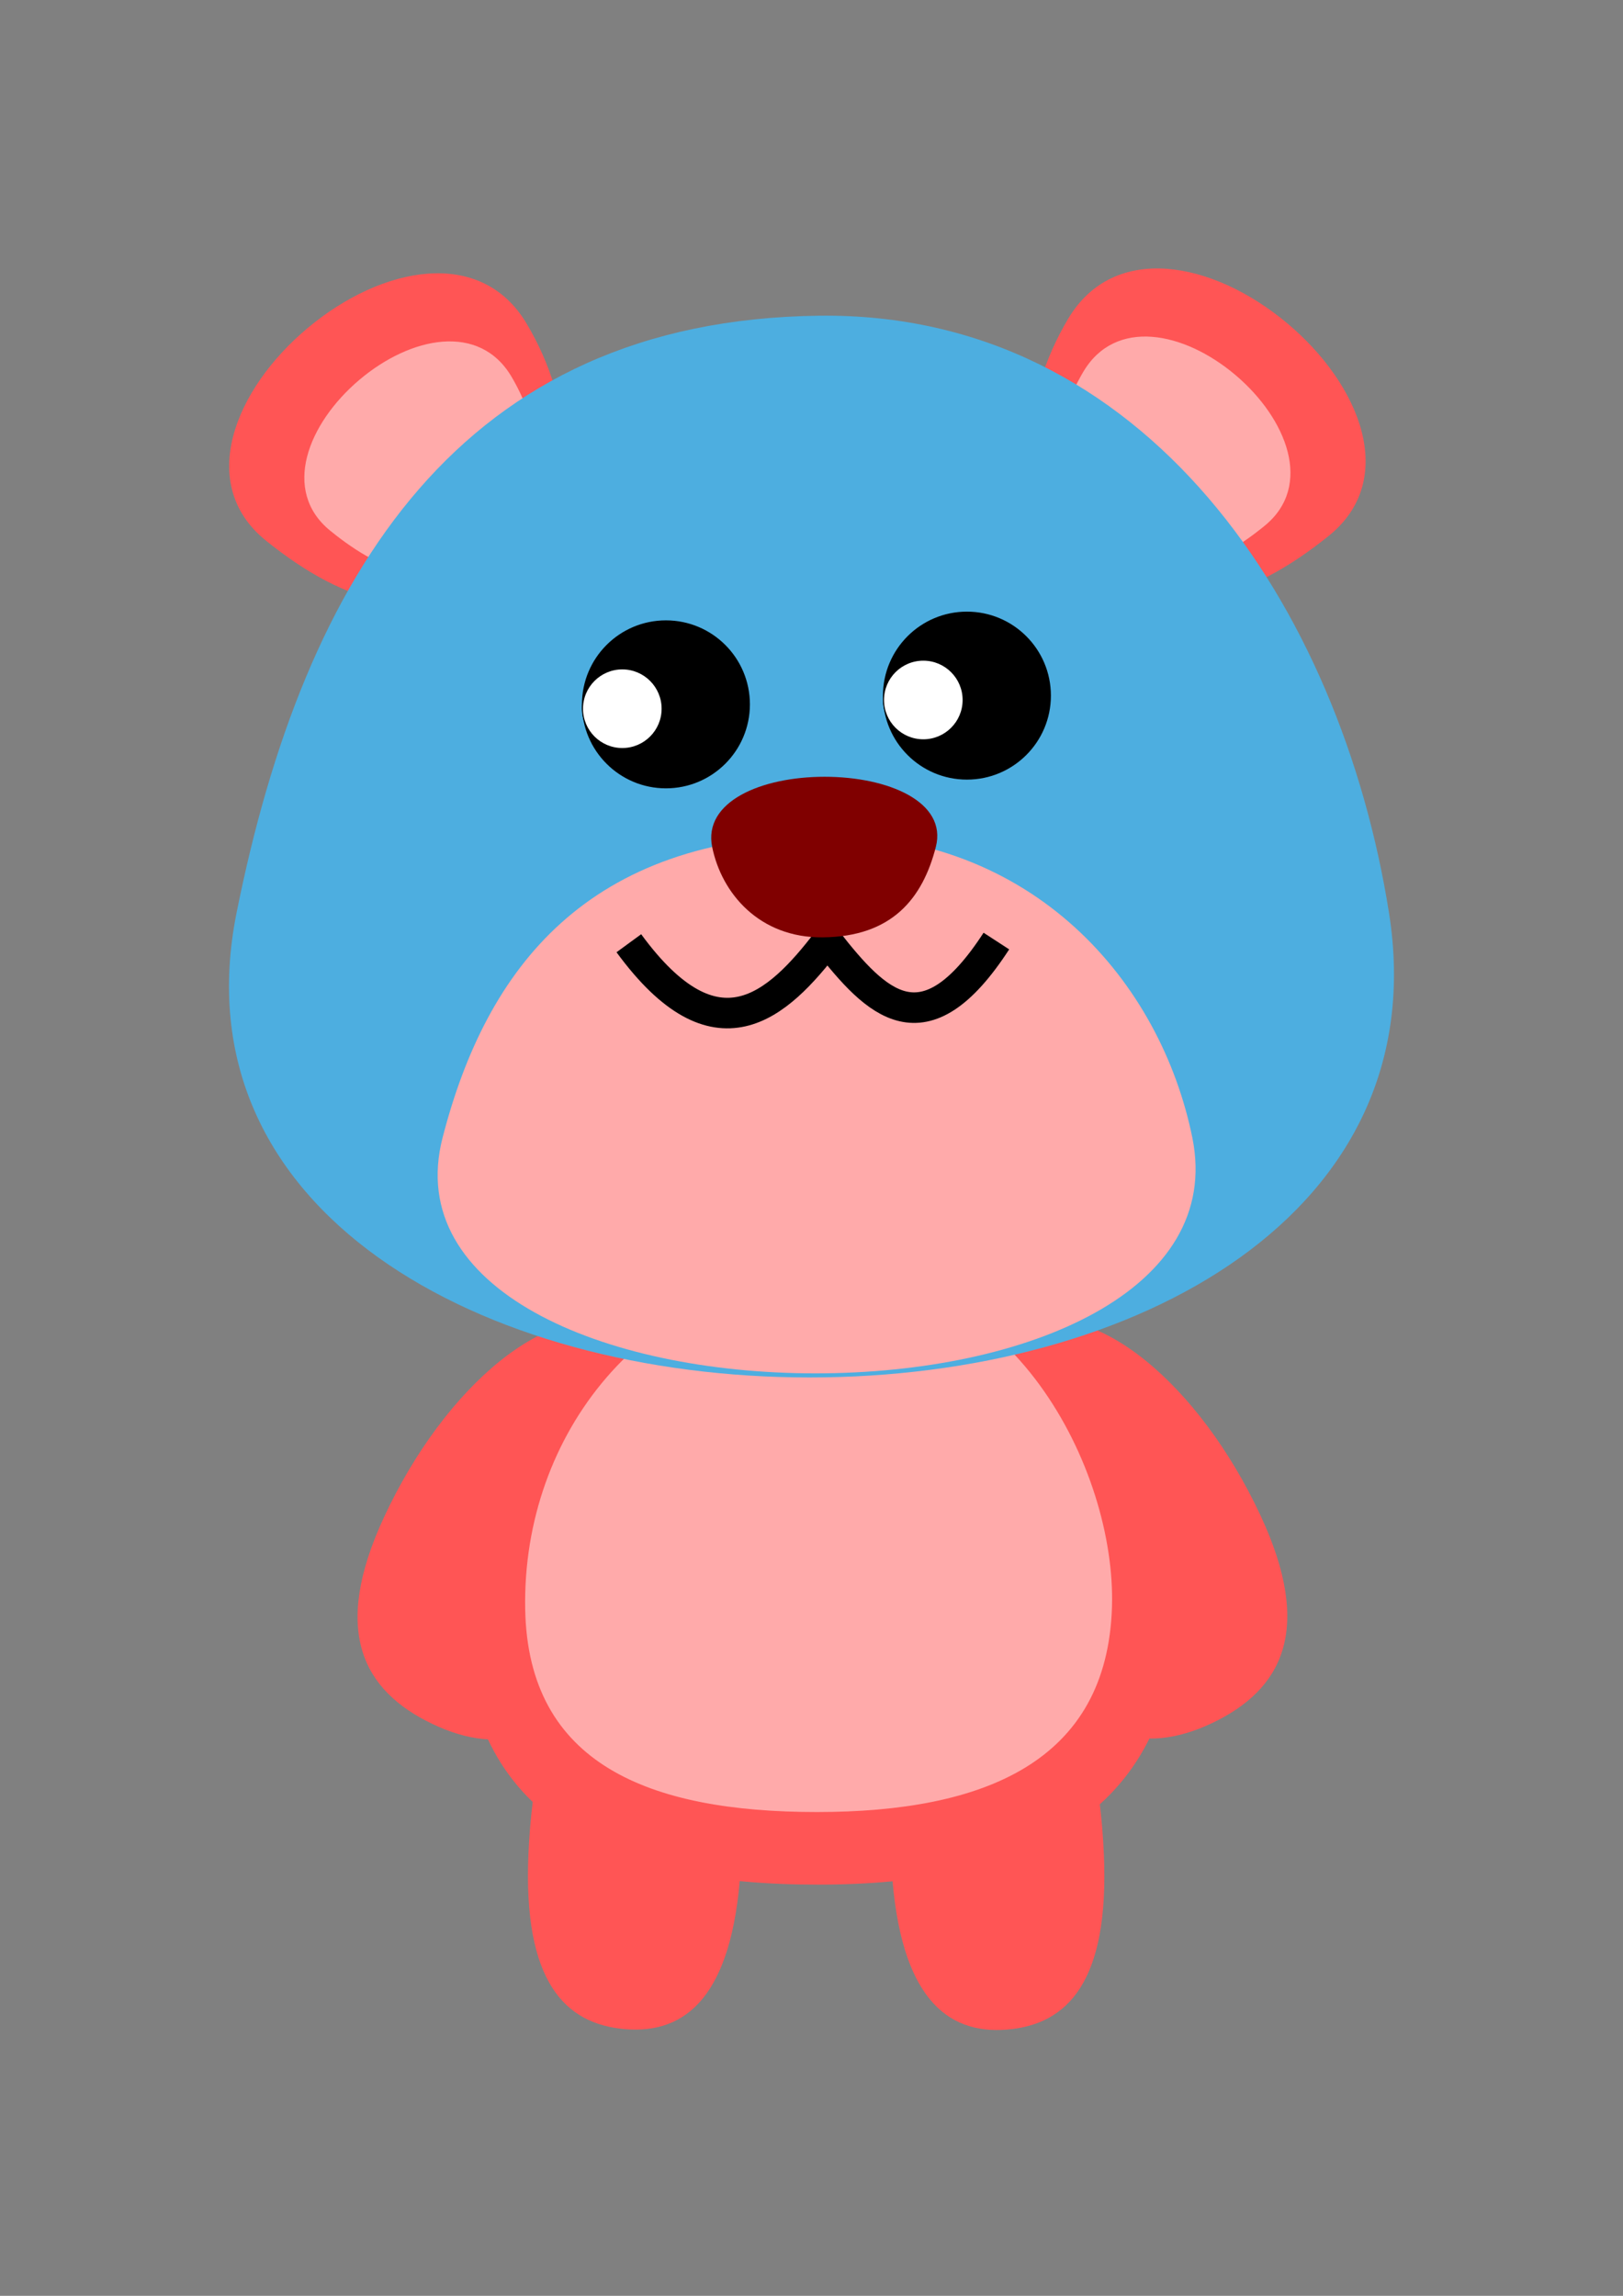 <?xml version="1.0" standalone="no"?>
<svg xmlns:xlink="http://www.w3.org/1999/xlink" xmlns:dc="http://purl.org/dc/elements/1.1/" xmlns:cc="http://creativecommons.org/ns#" xmlns:rdf="http://www.w3.org/1999/02/22-rdf-syntax-ns#" xmlns:svg="http://www.w3.org/2000/svg" xmlns="http://www.w3.org/2000/svg" xmlns:sodipodi="http://sodipodi.sourceforge.net/DTD/sodipodi-0.dtd" xmlns:inkscape="http://www.inkscape.org/namespaces/inkscape" width="210mm" height="297mm" viewBox="0 0 744.094 1052.362" id="svg2" version="1.1" inkscape:version="0.91 r13725" sodipodi:docname="圖畫.svg">
  <rect x="0" y="0" width="744.094" height="1052.362" fill="#808080" stroke="none"/>
  <defs id="defs4"/>
  <sodipodi:namedview id="base" pagecolor="#ffffff" bordercolor="#666666" borderopacity="1.0" inkscape:pageopacity="0.0" inkscape:pageshadow="2" inkscape:zoom="0.49887767" inkscape:cx="57.340832" inkscape:cy="526.1811" inkscape:document-units="px" inkscape:current-layer="layer1" showgrid="false" inkscape:window-width="1366" inkscape:window-height="706" inkscape:window-x="-8" inkscape:window-y="-8" inkscape:window-maximized="1"/>
  <g inkscape:label="Layer 1" inkscape:groupmode="layer" id="layer1">
    <g id="g4366" transform="translate(3.307,-15.499)">
      <path sodipodi:nodetypes="sssss" inkscape:connector-curvature="0" id="path3336-79-2-8-0" d="m 405.503,872.615 c 3.786,58.073 25.065,75.499 52.878,73.213 27.813,-2.286 46.939,-22.004 44.399,-80.369 -2.892,-66.444 -26.393,-122.067 -55.71,-122.742 -31.509,-0.726 -44.945,78.085 -41.567,129.899 z" style="fill:rgb(255, 85, 85)"/>
      <path sodipodi:nodetypes="sssss" inkscape:connector-curvature="0" id="path3336-79-2-8" d="m 336.246,872.424 c -3.786,58.073 -25.065,75.499 -52.878,73.213 -27.813,-2.286 -46.939,-22.004 -44.399,-80.369 2.892,-66.444 26.393,-122.067 55.71,-122.742 31.509,-0.726 44.945,78.085 41.567,129.899 z" style="fill:rgb(255, 85, 85)"/>
      <path sodipodi:nodetypes="sssss" inkscape:connector-curvature="0" id="path3336-79-2-9" d="m 463.808,762.301 c 25.951,51.898 57.227,58.046 88.816,42.919 31.588,-15.128 46.58,-42.301 21.975,-95.052 -28.012,-60.054 -76.046,-100.462 -110.486,-87.368 -37.015,14.074 -23.458,93.197 -0.305,139.501 z" style="fill:rgb(255, 85, 85)"/>
      <path sodipodi:nodetypes="sssss" inkscape:connector-curvature="0" id="path3336-79-2" d="m 283.688,762.772 c -25.951,51.898 -57.227,58.046 -88.816,42.919 -31.588,-15.128 -46.58,-42.301 -21.975,-95.052 28.012,-60.054 76.046,-100.462 110.486,-87.368 37.015,14.074 23.458,93.197 0.305,139.501 z" style="fill:rgb(255, 85, 85)"/>
      <path sodipodi:nodetypes="sssss" inkscape:connector-curvature="0" id="path3336-79" d="m 536.454,755.444 c -2.647,93.294 -71.043,123.933 -164.787,123.933 -93.744,0 -161.35,-28.997 -162.937,-122.594 -1.806,-106.553 67.435,-198.52 165.712,-203.45 105.626,-5.298 164.373,118.872 162.011,202.11 z" style="fill:rgb(255, 85, 85)"/>
      <path sodipodi:nodetypes="sssss" inkscape:connector-curvature="0" id="path3336-79-7" d="m 506.498,752.08 c -2.173,70.781 -58.319,94.027 -135.272,94.027 -76.953,0 -132.45,-21.999 -133.753,-93.01 -1.483,-80.841 55.357,-150.615 136.031,-154.355 86.707,-4.02 134.932,90.187 132.993,153.338 z" style="fill:rgb(255, 170, 170)"/>
      <path sodipodi:nodetypes="sssss" inkscape:connector-curvature="0" id="path3336-1-0" d="m 486.456,161.544 c 21.023,-35.201 66.297,-26.312 100.184,1.971 33.886,28.283 51.231,71.888 19.185,97.658 -36.267,29.165 -74.481,41.983 -111.963,11.463 -34.18,-27.831 -28.832,-75.215 -7.406,-111.092 z" style="fill:rgb(255, 85, 85)"/>
      <path sodipodi:nodetypes="sssss" inkscape:connector-curvature="0" id="path3336-1-7-5" d="m 493.288,186.032 c 14.656,-24.899 46.218,-18.611 69.841,1.394 23.623,20.005 35.715,50.847 13.375,69.075 -25.283,20.629 -51.923,29.695 -78.053,8.108 -23.828,-19.685 -20.1,-53.201 -5.163,-78.577 z" style="fill:rgb(255, 170, 170)"/>
      <path sodipodi:nodetypes="sssss" inkscape:connector-curvature="0" id="path3336-1" d="m 238.081,163.764 c -21.023,-35.201 -66.297,-26.312 -100.184,1.971 -33.886,28.283 -51.231,71.888 -19.185,97.658 36.267,29.165 74.481,41.983 111.963,11.463 34.18,-27.831 28.832,-75.215 7.406,-111.092 z" style="fill:rgb(255, 85, 85)"/>
      <path sodipodi:nodetypes="sssss" inkscape:connector-curvature="0" id="path3336-1-7" d="m 231.249,188.252 c -14.656,-24.899 -46.218,-18.611 -69.841,1.394 -23.623,20.005 -35.715,50.847 -13.375,69.075 25.283,20.629 51.923,29.695 78.053,8.108 23.828,-19.685 20.1,-53.201 5.163,-78.577 z" style="fill:rgb(255, 170, 170)"/>
      <path sodipodi:nodetypes="sssss" inkscape:connector-curvature="0" id="path3336" d="m 633.499,433.908 c 21.803,137.61 -115.667,212.999 -265.654,212.999 -149.987,0 -290.182,-75.991 -262.693,-212.999 31.11,-155.055 102.893,-271.702 267.135,-273.695 149.77,-1.818 238.992,133.444 261.213,273.695 z" style="fill:#4daee0"/>
      <path sodipodi:nodetypes="sssss" inkscape:connector-curvature="0" id="path3336-7" d="m 543.345,537.009 c 14.185,69.785 -75.253,108.016 -172.836,108.016 -97.582,0 -188.794,-38.537 -170.909,-108.016 20.24,-78.632 66.943,-137.786 173.799,-138.797 97.441,-0.922 155.489,67.672 169.946,138.797 z" style="fill:#ffaaaa;fill-opacity:1;fill-rule:evenodd;stroke:none;stroke-width:3.906;stroke-linecap:butt;stroke-linejoin:miter;stroke-miterlimit:4;stroke-dasharray:none;stroke-opacity:1"/>
      <circle r="38" cy="338.362" cx="302" id="path3356" style="fill:#000000;fill-opacity:1;fill-rule:evenodd;stroke:#000000;stroke-width:1px;stroke-linecap:butt;stroke-linejoin:miter;stroke-opacity:1"/>
      <circle r="18.26" cy="340.362" cx="282" id="path3356-9" style="fill:#ffffff;fill-opacity:1;fill-rule:evenodd;stroke:#000000;stroke-width:0.481px;stroke-linecap:butt;stroke-linejoin:miter;stroke-opacity:1"/>
      <circle r="38" cy="334.362" cx="440" id="path3356-7" style="fill:#000000;fill-opacity:1;fill-rule:evenodd;stroke:#000000;stroke-width:1px;stroke-linecap:butt;stroke-linejoin:miter;stroke-opacity:1"/>
      <circle r="18.26" cy="336.362" cx="420" id="path3356-9-9" style="fill:#ffffff;fill-opacity:1;fill-rule:evenodd;stroke:#000000;stroke-width:0.481px;stroke-linecap:butt;stroke-linejoin:miter;stroke-opacity:1"/>
      <path sodipodi:nodetypes="ccc" inkscape:connector-curvature="0" id="path4193" d="m 285,447.862 c 40.118,54.817 68.103,28.836 91,-1 22.467,28.543 44.188,51.304 77.5,0" style="fill:none;fill-rule:evenodd;stroke:#000000;stroke-width:14;stroke-linecap:butt;stroke-linejoin:miter;stroke-miterlimit:4;stroke-dasharray:none;stroke-opacity:1"/>
      <path sodipodi:nodetypes="sssss" inkscape:connector-curvature="0" id="path3336-7-3" d="m 323.208,403.772 c -4.231,-20.813 22.444,-32.216 51.549,-32.216 29.104,0 56.308,11.494 50.974,32.216 -6.037,23.452 -19.966,41.095 -51.836,41.396 -29.062,0.275 -46.375,-20.183 -50.687,-41.396 z" style="fill:#800000;fill-opacity:1;fill-rule:evenodd;stroke:none;stroke-width:3.906;stroke-linecap:butt;stroke-linejoin:miter;stroke-miterlimit:4;stroke-dasharray:none;stroke-opacity:1"/>
    </g>
  </g>
</svg>
